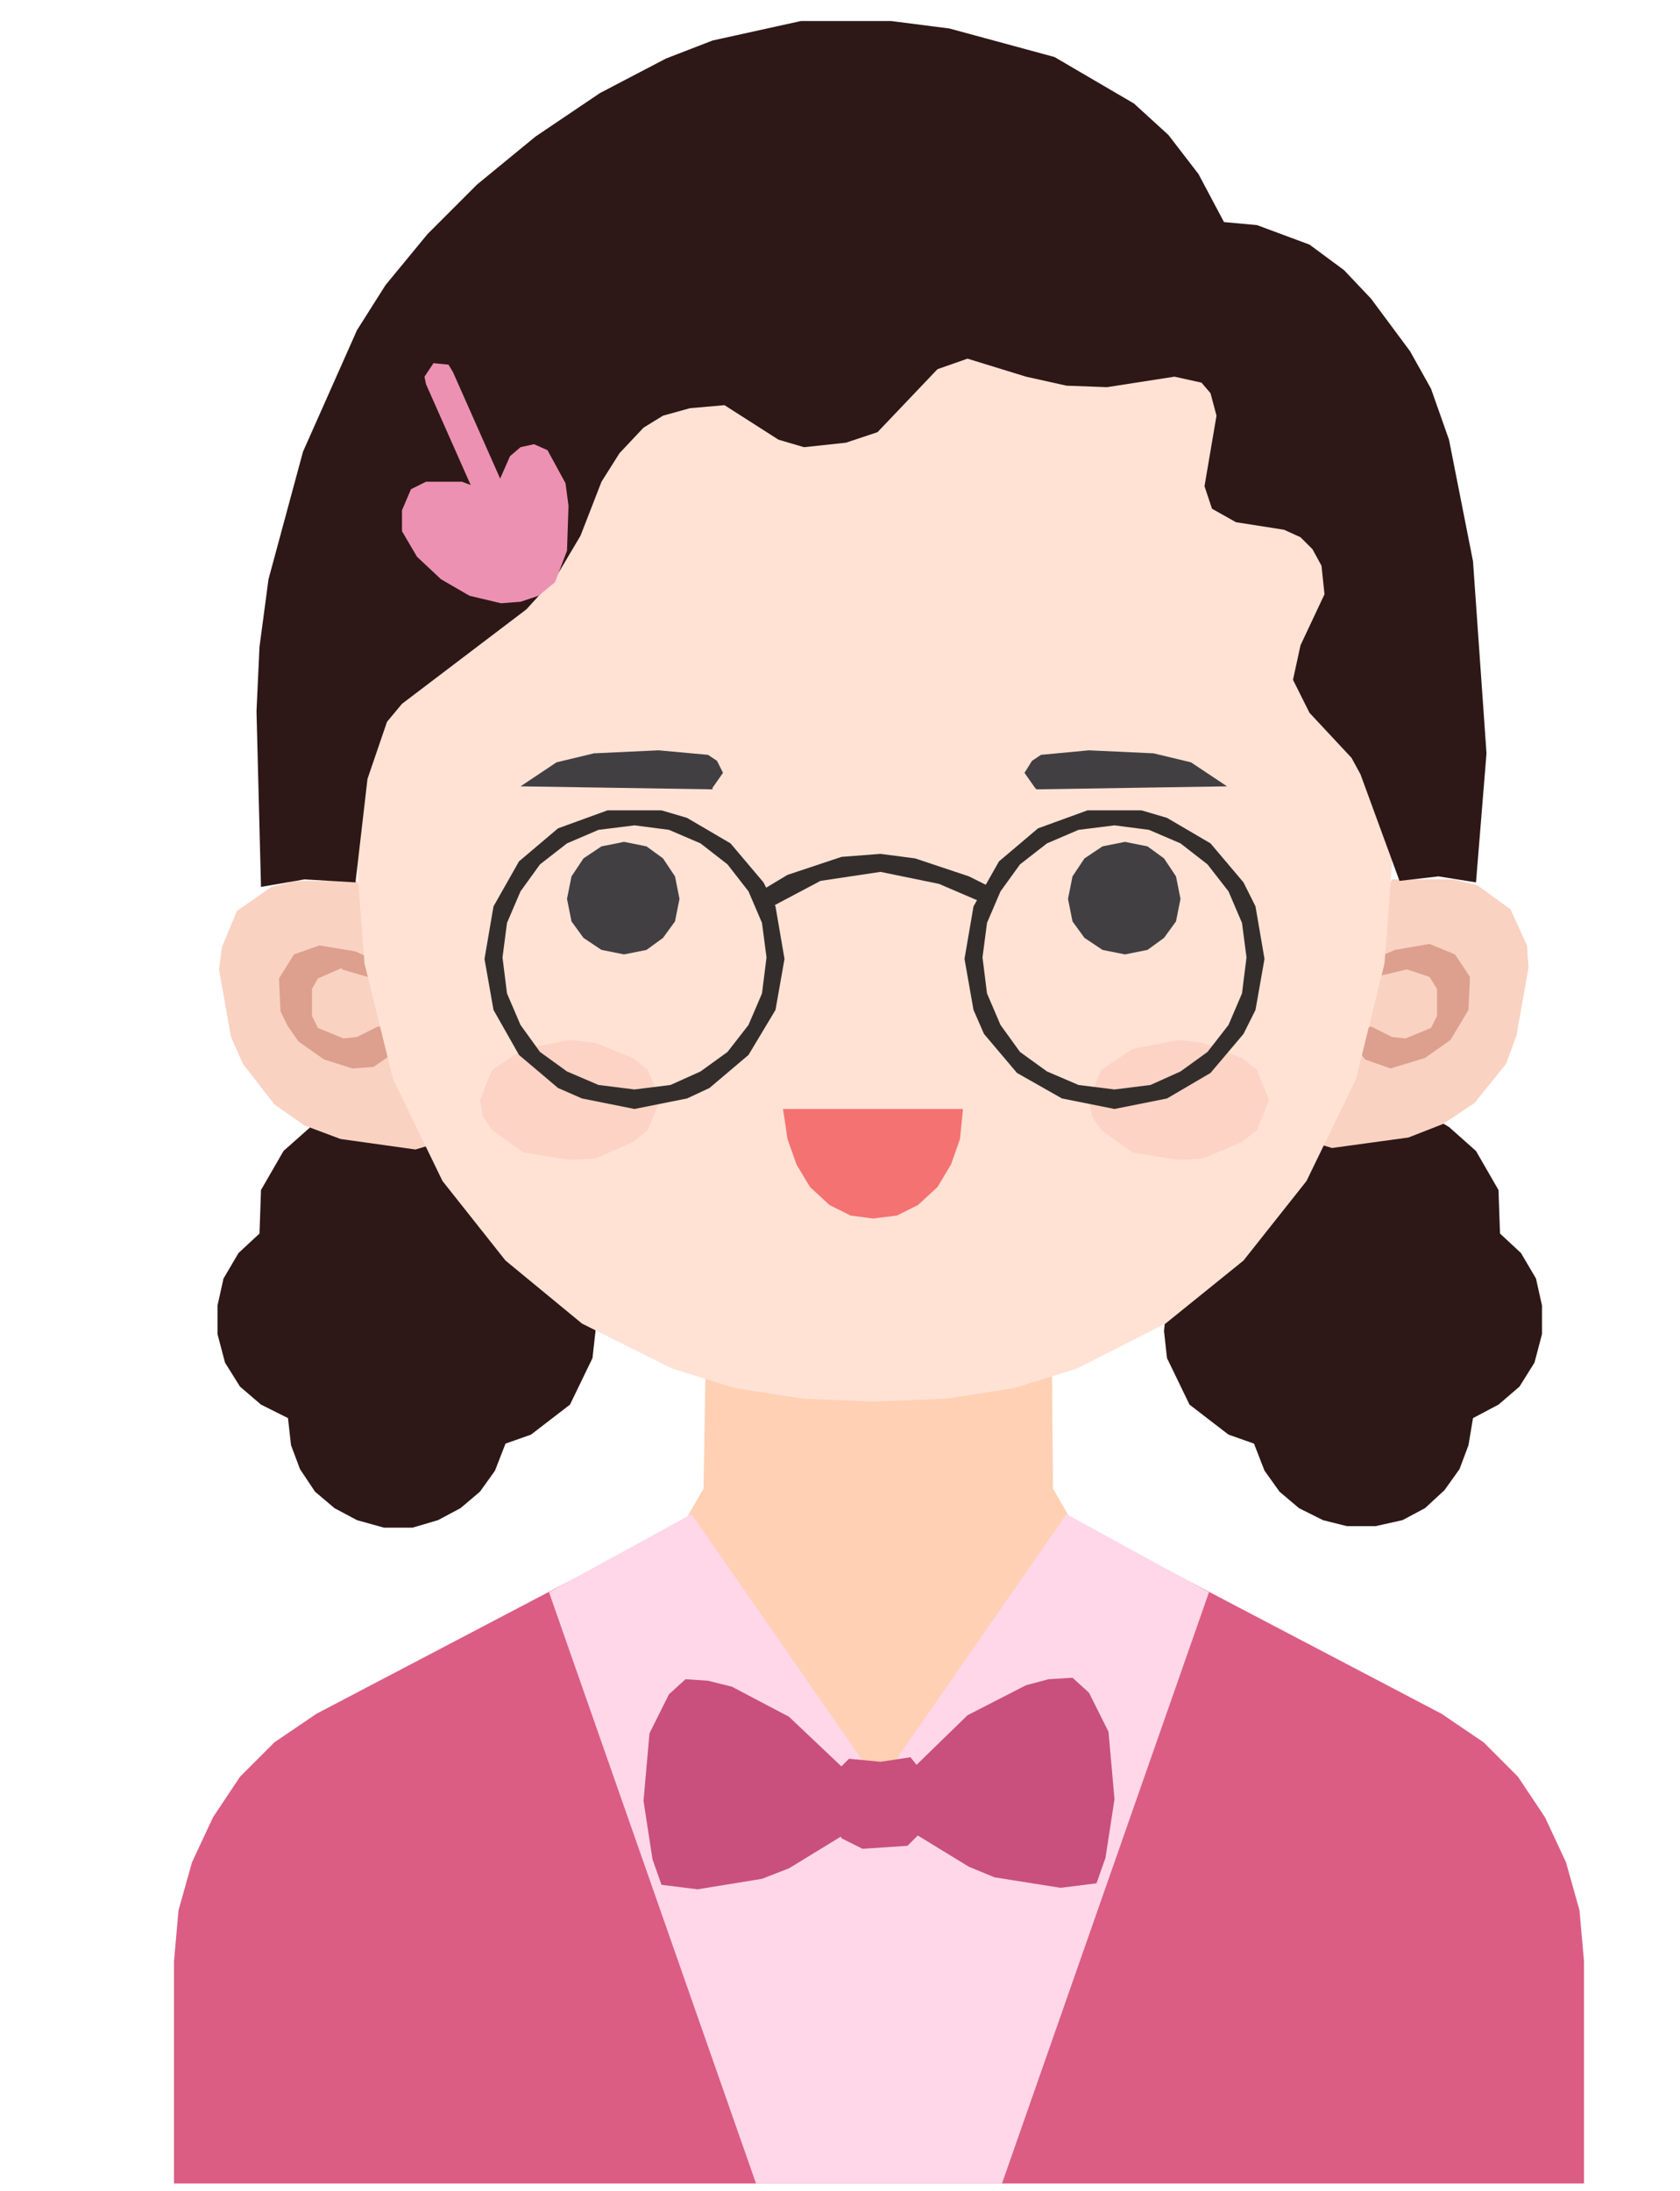 <?xml version="1.0" standalone="no"?><!DOCTYPE svg PUBLIC "-//W3C//DTD SVG 1.1//EN" "http://www.w3.org/Graphics/SVG/1.1/DTD/svg11.dtd"><svg height="146" node-id="1" sillyvg="true" template-height="146" template-width="112" version="1.1" viewBox="0 0 112 146" width="112" xmlns="http://www.w3.org/2000/svg" xmlns:xlink="http://www.w3.org/1999/xlink"><defs node-id="35"></defs><path d="M 96.10 114.20 L 58.90 94.70 L 58.30 94.70 L 21.10 114.20 L 18.30 116.10 L 16.00 118.40 L 14.20 121.10 L 12.80 124.10 L 11.90 127.30 L 11.60 130.70 L 11.60 145.50 L 105.60 145.50 L 105.60 130.70 L 105.30 127.30 L 104.40 124.10 L 103.00 121.10 L 101.20 118.40 L 98.90 116.10 L 96.10 114.20 Z" fill="#db5d84" fill-rule="nonzero" node-id="37" stroke="none" target-height="50.8" target-width="94" target-x="11.6" target-y="94.7"></path><path d="M 77.00 104.20 L 71.30 101.10 L 70.20 99.20 L 70.10 87.60 L 47.10 87.60 L 46.90 99.20 L 45.80 101.10 L 40.10 104.20 L 58.30 125.20 Z" fill="#ffd0b4" fill-rule="nonzero" node-id="39" stroke="none" target-height="37.6" target-width="36.9" target-x="40.1" target-y="87.6"></path><path d="M 71.10 100.90 L 58.60 118.90 L 46.10 100.90 L 36.60 106.10 L 50.40 145.50 L 66.80 145.50 L 80.60 106.10 L 71.10 100.90 Z" fill="#ffd7e9" fill-rule="nonzero" node-id="41" stroke="none" target-height="44.6" target-width="44" target-x="36.6" target-y="100.9"></path><path d="M 44.10 125.60 L 43.50 123.90 L 42.90 120.00 L 43.30 115.50 L 44.60 112.90 L 45.70 111.90 L 47.20 112.00 L 48.80 112.40 L 52.60 114.40 L 56.40 118.00 L 56.20 122.30 L 52.60 124.50 L 50.80 125.20 L 46.50 125.90 L 44.10 125.60 Z" fill="#c9507c" fill-rule="nonzero" node-id="43" stroke="none" target-height="14" target-width="13.5" target-x="42.9" target-y="111.9"></path><path d="M 73.10 125.50 L 73.70 123.80 L 74.30 119.90 L 73.90 115.40 L 72.60 112.80 L 71.50 111.80 L 69.90 111.90 L 68.40 112.30 L 64.50 114.30 L 60.80 117.90 L 61.00 122.20 L 64.60 124.40 L 66.30 125.10 L 70.70 125.80 L 73.10 125.50 Z" fill="#c9507c" fill-rule="nonzero" node-id="45" stroke="none" target-height="14" target-width="13.5" target-x="60.8" target-y="111.8"></path><path d="M 61.50 121.50 L 61.40 122.10 L 60.50 123.00 L 57.50 123.20 L 56.10 122.50 L 55.60 121.20 L 55.70 118.10 L 56.60 117.20 L 58.70 117.40 L 60.70 117.10 L 61.50 118.10 Z" fill="#c9507c" fill-rule="nonzero" node-id="47" stroke="none" target-height="6.1" target-width="5.9" target-x="55.6" target-y="117.1"></path><path d="M 39.70 88.70 L 39.50 86.70 L 38.80 85.00 L 37.70 83.50 L 36.20 82.20 L 34.60 81.40 L 32.60 81.00 L 32.20 76.70 L 31.60 75.10 L 30.70 73.80 L 28.90 72.90 L 27.50 72.70 L 25.30 73.00 L 22.90 73.80 L 20.70 75.10 L 18.90 76.70 L 17.40 79.30 L 17.30 82.20 L 15.90 83.50 L 14.90 85.20 L 14.50 87.00 L 14.50 88.90 L 15.00 90.80 L 16.00 92.40 L 17.40 93.60 L 19.20 94.50 L 19.40 96.30 L 20.00 97.90 L 21.00 99.40 L 22.30 100.50 L 23.80 101.30 L 25.60 101.80 L 27.50 101.80 L 29.20 101.30 L 30.70 100.50 L 32.00 99.40 L 33.00 98.00 L 33.70 96.20 L 35.40 95.60 L 38.00 93.60 L 39.50 90.50 L 39.70 88.70 Z" fill="#2d1817" fill-rule="nonzero" node-id="49" stroke="none" target-height="29.1" target-width="25.2" target-x="14.5" target-y="72.7"></path><path d="M 77.60 88.70 L 77.80 86.70 L 78.50 85.00 L 79.60 83.50 L 81.10 82.20 L 82.70 81.40 L 84.70 81.00 L 85.10 76.70 L 85.70 75.10 L 86.60 73.80 L 88.40 72.90 L 89.80 72.70 L 92.00 73.00 L 94.40 73.80 L 96.60 75.10 L 98.40 76.70 L 99.90 79.30 L 100.00 82.20 L 101.40 83.50 L 102.40 85.20 L 102.80 87.00 L 102.80 88.90 L 102.30 90.80 L 101.30 92.40 L 99.90 93.60 L 98.20 94.50 L 97.90 96.30 L 97.30 97.90 L 96.30 99.30 L 95.00 100.50 L 93.50 101.30 L 91.70 101.70 L 89.80 101.70 L 88.20 101.30 L 86.60 100.50 L 85.30 99.40 L 84.30 98.00 L 83.60 96.20 L 81.90 95.60 L 79.30 93.60 L 77.80 90.50 L 77.60 88.70 Z" fill="#2d1817" fill-rule="nonzero" node-id="51" stroke="none" target-height="29" target-width="25.2" target-x="77.6" target-y="72.7"></path><path d="M 58.60 64.40 L 56.80 65.20 L 56.10 67.00 L 58.60 66.20 L 61.20 67.00 L 60.40 65.20 L 58.60 64.40 Z" fill="#d1b6b6" fill-rule="nonzero" node-id="53" stroke="none" target-height="2.6" target-width="5.1" target-x="56.1" target-y="64.4"></path><path d="M 23.80 58.70 L 19.70 58.70 L 18.10 59.10 L 15.80 60.70 L 14.80 63.10 L 14.60 64.60 L 15.40 69.10 L 16.20 70.90 L 18.30 73.60 L 20.30 75.00 L 22.70 75.90 L 27.70 76.60 L 28.70 76.30 L 29.30 75.70 L 29.60 74.70 L 29.50 72.80 L 28.90 70.30 L 26.90 65.00 L 23.80 58.70 Z" fill="#f9d2c2" fill-rule="nonzero" node-id="55" stroke="none" target-height="17.9" target-width="15" target-x="14.6" target-y="58.7"></path><path d="M 22.80 64.60 L 24.50 65.10 L 25.00 64.00 L 23.70 63.40 L 21.30 63.00 L 19.60 63.60 L 18.60 65.20 L 18.70 67.40 L 19.20 68.40 L 19.90 69.40 L 21.60 70.60 L 23.50 71.20 L 24.90 71.10 L 26.20 70.20 L 26.30 69.00 L 25.80 68.50 L 25.20 68.40 L 23.80 69.10 L 22.90 69.20 L 21.20 68.50 L 20.80 67.70 L 20.80 65.90 L 21.20 65.20 L 22.80 64.50 Z" fill="#dda08e" fill-rule="nonzero" node-id="57" stroke="none" target-height="8.2" target-width="7.7" target-x="18.6" target-y="63"></path><path d="M 92.80 58.60 L 96.90 58.60 L 98.50 59.00 L 100.70 60.60 L 101.80 63.00 L 101.90 64.50 L 101.10 69.00 L 100.40 70.90 L 98.30 73.50 L 96.20 74.90 L 93.90 75.80 L 88.80 76.50 L 87.80 76.20 L 87.20 75.60 L 86.90 74.60 L 87.00 72.70 L 87.60 70.20 L 89.70 64.90 L 92.80 58.60 Z" fill="#f9d2c2" fill-rule="nonzero" node-id="59" stroke="none" target-height="17.9" target-width="15" target-x="86.9" target-y="58.6"></path><path d="M 93.80 64.60 L 92.10 65.00 L 91.60 63.90 L 93.00 63.30 L 95.30 62.90 L 97.00 63.60 L 98.00 65.10 L 97.90 67.30 L 96.70 69.30 L 95.00 70.50 L 92.70 71.20 L 91.00 70.60 L 90.20 69.50 L 90.60 68.80 L 91.40 68.40 L 92.80 69.10 L 93.70 69.20 L 95.40 68.50 L 95.80 67.70 L 95.80 65.90 L 95.30 65.10 L 93.80 64.60 Z" fill="#dda08e" fill-rule="nonzero" node-id="61" stroke="none" target-height="8.3" target-width="7.8" target-x="90.2" target-y="62.9"></path><path d="M 93.00 54.90 L 92.80 49.50 L 92.00 44.40 L 90.60 39.60 L 88.70 34.90 L 86.40 30.70 L 83.60 26.90 L 80.40 23.50 L 76.90 20.60 L 73.00 18.30 L 66.70 15.80 L 59.90 14.90 L 53.20 15.20 L 46.70 16.90 L 43.60 18.30 L 39.70 20.60 L 36.20 23.50 L 33.00 26.90 L 30.20 30.70 L 27.90 34.90 L 26.00 39.50 L 24.60 44.40 L 23.80 49.50 L 23.60 54.90 L 24.30 64.20 L 26.20 71.90 L 29.50 78.70 L 33.70 84.00 L 38.80 88.20 L 44.80 91.20 L 49.00 92.50 L 53.50 93.20 L 58.30 93.40 L 63.10 93.20 L 67.60 92.50 L 71.80 91.20 L 77.70 88.20 L 82.90 84.00 L 87.10 78.70 L 90.40 71.90 L 92.30 64.20 L 93.00 54.90 Z" fill="#ffe2d4" fill-rule="nonzero" node-id="63" stroke="none" target-height="78.5" target-width="69.4" target-x="23.6" target-y="14.9"></path><path d="M 52.20 73.90 L 52.50 75.90 L 53.10 77.60 L 54.00 79.10 L 55.30 80.30 L 56.70 81.00 L 58.20 81.20 L 59.80 81.00 L 61.20 80.30 L 62.50 79.10 L 63.40 77.60 L 64.00 75.90 L 64.20 73.90 Z" fill="#f57272" fill-rule="nonzero" node-id="65" stroke="none" target-height="7.3" target-width="12" target-x="52.2" target-y="73.9"></path><path d="M 44.00 73.30 L 43.20 75.30 L 42.20 76.10 L 39.70 77.20 L 38.00 77.30 L 34.90 76.80 L 32.80 75.30 L 32.20 74.40 L 32.00 73.30 L 32.80 71.30 L 34.90 69.90 L 38.00 69.30 L 39.70 69.50 L 42.20 70.50 L 43.20 71.30 L 44.00 73.30 Z" fill="#fcd3c4" fill-rule="nonzero" node-id="67" stroke="none" target-height="8" target-width="12" target-x="32" target-y="69.3"></path><path d="M 84.60 73.30 L 83.80 75.30 L 82.80 76.10 L 80.20 77.20 L 78.60 77.30 L 75.50 76.80 L 73.40 75.30 L 72.80 74.40 L 72.60 73.30 L 73.40 71.30 L 75.50 69.90 L 78.60 69.30 L 80.20 69.50 L 82.80 70.50 L 83.80 71.30 L 84.60 73.30 Z" fill="#fcd3c4" fill-rule="nonzero" node-id="69" stroke="none" target-height="8" target-width="12" target-x="72.6" target-y="69.3"></path><path d="M 45.30 59.90 L 45.00 61.40 L 44.20 62.50 L 43.10 63.30 L 41.60 63.60 L 40.10 63.30 L 38.90 62.50 L 38.10 61.40 L 37.80 59.90 L 38.10 58.40 L 38.90 57.20 L 40.10 56.40 L 41.60 56.10 L 43.10 56.40 L 44.20 57.20 L 45.00 58.40 L 45.30 59.90 Z" fill="#423f43" fill-rule="nonzero" node-id="71" stroke="none" target-height="7.5" target-width="7.5" target-x="37.8" target-y="56.1"></path><path d="M 47.50 52.50 L 48.20 51.50 L 47.80 50.70 L 47.20 50.30 L 43.90 50.00 L 39.60 50.20 L 37.10 50.80 L 34.70 52.40 L 47.50 52.60 Z" fill="#423f43" fill-rule="nonzero" node-id="73" stroke="none" target-height="2.6" target-width="13.5" target-x="34.7" target-y="50"></path><path d="M 78.70 59.90 L 78.40 61.40 L 77.60 62.50 L 76.50 63.30 L 75.00 63.60 L 73.50 63.30 L 72.30 62.50 L 71.50 61.40 L 71.20 59.90 L 71.50 58.40 L 72.30 57.20 L 73.50 56.40 L 75.00 56.10 L 76.50 56.40 L 77.60 57.20 L 78.40 58.40 L 78.70 59.90 Z" fill="#423f43" fill-rule="nonzero" node-id="75" stroke="none" target-height="7.5" target-width="7.5" target-x="71.2" target-y="56.1"></path><path d="M 69.00 52.50 L 68.30 51.50 L 68.80 50.70 L 69.40 50.30 L 72.60 50.00 L 76.90 50.20 L 79.40 50.80 L 81.80 52.40 L 69.10 52.60 Z" fill="#423f43" fill-rule="nonzero" node-id="77" stroke="none" target-height="2.6" target-width="13.5" target-x="68.3" target-y="50"></path><path d="M 42.30 73.90 L 38.80 73.20 L 37.20 72.50 L 34.60 70.30 L 32.90 67.30 L 32.30 63.90 L 32.90 60.40 L 34.60 57.40 L 37.20 55.20 L 40.50 54.00 L 44.10 54.00 L 45.80 54.50 L 48.70 56.20 L 50.90 58.80 L 51.70 60.40 L 52.30 63.90 L 51.70 67.30 L 49.90 70.30 L 47.30 72.50 L 45.80 73.20 L 42.30 73.90 Z M 42.30 55.00 L 39.90 55.30 L 37.80 56.20 L 36.00 57.60 L 34.70 59.40 L 33.80 61.50 L 33.50 63.80 L 33.80 66.20 L 34.70 68.30 L 36.00 70.10 L 37.80 71.40 L 39.90 72.30 L 42.30 72.60 L 44.70 72.30 L 46.70 71.40 L 48.50 70.10 L 49.90 68.30 L 50.80 66.20 L 51.10 63.80 L 50.80 61.50 L 49.90 59.40 L 48.50 57.60 L 46.70 56.20 L 44.60 55.30 L 42.30 55.00 Z" fill="#332e2c" fill-rule="nonzero" node-id="79" stroke="none" target-height="19.9" target-width="20" target-x="32.3" target-y="54"></path><path d="M 74.30 73.90 L 70.80 73.20 L 67.80 71.50 L 65.60 68.90 L 64.90 67.30 L 64.30 63.90 L 64.90 60.40 L 66.60 57.40 L 69.20 55.20 L 72.50 54.00 L 76.10 54.00 L 77.80 54.50 L 80.70 56.20 L 82.90 58.80 L 83.70 60.40 L 84.30 63.90 L 83.70 67.30 L 82.90 68.90 L 80.70 71.50 L 77.80 73.20 L 74.30 73.90 Z M 74.30 55.00 L 71.90 55.30 L 69.80 56.20 L 68.00 57.60 L 66.70 59.40 L 65.80 61.50 L 65.50 63.80 L 65.80 66.20 L 66.70 68.30 L 68.00 70.10 L 69.80 71.40 L 71.90 72.30 L 74.30 72.60 L 76.70 72.30 L 78.70 71.40 L 80.50 70.10 L 81.90 68.30 L 82.80 66.20 L 83.10 63.80 L 82.80 61.50 L 81.90 59.40 L 80.50 57.60 L 78.70 56.20 L 76.60 55.30 L 74.30 55.00 Z" fill="#332e2c" fill-rule="nonzero" node-id="81" stroke="none" target-height="19.9" target-width="20" target-x="64.3" target-y="54"></path><path d="M 51.30 60.50 L 50.50 59.50 L 52.50 58.30 L 56.10 57.10 L 58.70 56.90 L 61.00 57.20 L 64.60 58.40 L 66.00 59.10 L 65.40 60.10 L 62.60 58.90 L 58.70 58.10 L 54.70 58.70 L 51.30 60.50 Z" fill="#332e2c" fill-rule="nonzero" node-id="83" stroke="none" target-height="3.6" target-width="15.5" target-x="50.5" target-y="56.9"></path><path d="M 23.70 58.80 L 24.50 51.90 L 25.80 48.10 L 26.80 46.90 L 35.10 40.60 L 37.10 38.40 L 38.70 35.70 L 40.10 32.10 L 41.30 30.20 L 42.90 28.50 L 44.20 27.70 L 46.00 27.20 L 48.30 27.00 L 51.90 29.30 L 53.60 29.80 L 56.40 29.50 L 58.50 28.80 L 62.50 24.60 L 64.50 23.90 L 68.40 25.10 L 71.10 25.70 L 73.80 25.80 L 78.30 25.10 L 80.10 25.50 L 80.70 26.20 L 81.10 27.70 L 80.30 32.40 L 80.80 33.90 L 82.40 34.80 L 85.60 35.30 L 86.70 35.80 L 87.50 36.60 L 88.10 37.70 L 88.30 39.60 L 86.70 43.00 L 86.20 45.30 L 87.30 47.50 L 90.10 50.50 L 90.70 51.60 L 93.30 58.70 L 95.90 58.40 L 98.40 58.80 L 99.10 50.20 L 98.20 37.40 L 96.60 29.30 L 95.40 25.90 L 94.00 23.40 L 91.40 19.90 L 89.60 18.00 L 87.30 16.30 L 83.80 15.00 L 81.60 14.80 L 79.90 11.60 L 77.90 9.00 L 75.60 6.90 L 70.30 3.80 L 63.30 1.90 L 59.40 1.40 L 53.40 1.40 L 47.50 2.70 L 44.40 3.90 L 40.00 6.20 L 35.70 9.10 L 31.80 12.30 L 28.50 15.60 L 25.70 19.00 L 23.80 22.00 L 20.20 30.10 L 17.90 38.60 L 17.30 43.10 L 17.10 47.40 L 17.40 59.10 L 20.30 58.60 L 23.70 58.80 Z" fill="#2d1817" fill-rule="nonzero" node-id="85" stroke="none" target-height="57.7" target-width="82" target-x="17.1" target-y="1.4"></path><path d="M 33.20 35.00 L 32.30 34.40 L 28.40 25.60 L 28.30 25.10 L 28.90 24.20 L 29.90 24.30 L 30.20 24.80 L 34.10 33.60 L 34.10 34.40 L 33.20 35.00 Z" fill="#ed91b2" fill-rule="nonzero" node-id="87" stroke="none" target-height="10.8" target-width="5.8" target-x="28.3" target-y="24.2"></path><path d="M 32.90 32.90 L 34.00 30.40 L 34.70 29.80 L 35.60 29.60 L 36.50 30.00 L 37.70 32.20 L 37.90 33.70 L 37.80 36.70 L 37.00 38.80 L 35.90 39.70 L 34.70 40.10 L 33.40 40.20 L 31.30 39.70 L 29.40 38.60 L 27.80 37.10 L 26.80 35.40 L 26.80 34.00 L 27.40 32.60 L 28.40 32.10 L 30.80 32.10 L 32.90 32.90 Z" fill="#ed91b2" fill-rule="nonzero" node-id="89" stroke="none" target-height="10.6" target-width="11.1" target-x="26.8" target-y="29.6"></path></svg>